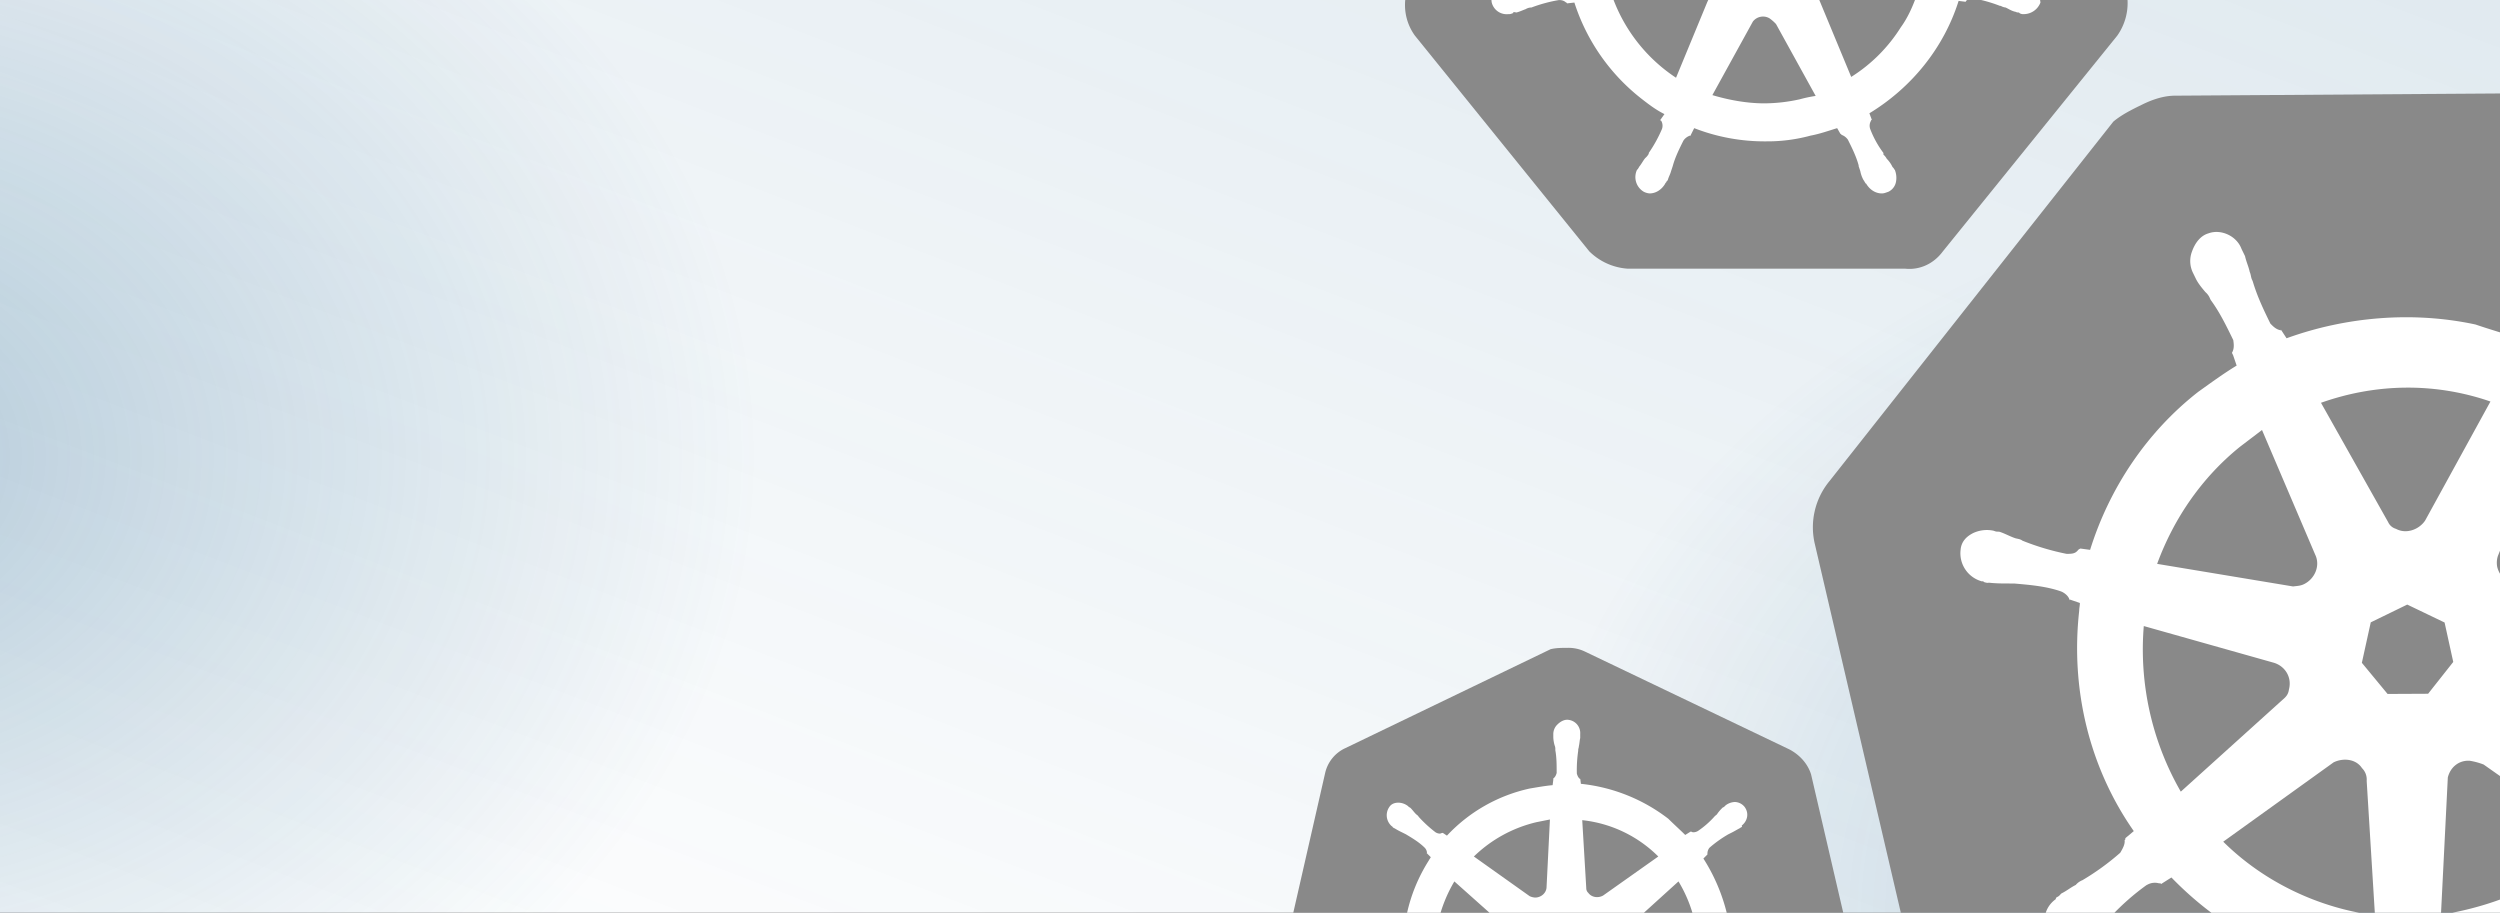 <svg xmlns="http://www.w3.org/2000/svg" xmlns:xlink="http://www.w3.org/1999/xlink" width="1920" height="701" viewBox="0 0 1920 701"><rect x="0" y="0" width="1920" height="701" fill="#333333" stroke="none"/><defs><linearGradient id="a" x1="3.14" x2="-0.03" y1="-1.956" y2="1.026" gradientUnits="objectBoundingBox"><stop offset="0" stop-color="#195f8c" stop-opacity="0.392"/><stop offset="1" stop-color="#195f8c" stop-opacity="0"/></linearGradient><radialGradient id="b" cx="0.5" cy="0.5" r="0.5" gradientUnits="objectBoundingBox"><stop offset="0" stop-color="#195f8c" stop-opacity="0.306"/><stop offset="1" stop-color="#195f8c" stop-opacity="0"/></radialGradient><clipPath id="e"><path d="M0 0h1920v701H0z"/></clipPath></defs><g id="d" clip-path="url(#e)"><path fill="#fff" d="M0 0h1920v701H0z"/><g transform="translate(-190 -242)"><path fill="url(#a)" d="M0 0h1920v701H0z" transform="translate(190 242)"/><ellipse cx="713" cy="573.5" fill="url(#b)" rx="713" ry="573.5" transform="translate(-655 19)"/><ellipse cx="713" cy="573.5" fill="url(#b)" rx="713" ry="573.5" transform="translate(1360 370)"/></g><g style="mix-blend-mode:color-burn;isolation:isolate" transform="translate(1079.048 -329.939)"><path fill="#898989" d="M506.4 119.3c-3.17-10.15-10.79-18.4-20.3-23.47L292.53 3.17C287.46.64 281.75 0 276.67 0s-10.78 0-15.86 1.27L67.25 94.56a34.1 34.1 0 0 0-19.04 23.48L.61 326.82A40 40 0 0 0 7.6 357.3l133.9 165.63a46.2 46.2 0 0 0 29.2 13.33h213.22c11.43 1.27 22.21-3.81 29.2-13.33l133.9-165.63a43.3 43.3 0 0 0 7.6-30.47z"/><path fill="#fff" d="M476.58 318.58c-.64 0-1.27 0-1.27-.64s-1.27-.63-2.54-.63a31 31 0 0 0-7.61-.64 8 8 0 0 1-3.81-.63h-.64a128 128 0 0 1-21.57-3.81 7.7 7.7 0 0 1-4.45-4.44l-5.07-1.27c2.54-18.4 1.27-37.45-2.54-55.85a172 172 0 0 0-22.21-52.04l3.8-3.8v-.64c0-1.9.64-4.44 1.9-5.71a114 114 0 0 1 17.77-12.7l3.81-1.9c2.54-1.26 4.44-2.53 6.98-3.8.64-.64 1.27-.64 1.9-1.27s0-.64 0-1.27c5.72-4.44 6.98-12.06 2.54-17.77a12 12 0 0 0-8.88-4.44 15 15 0 0 0-8.88 3.17l-.64.64c-.63.63-1.26 1.27-1.9 1.27a41 41 0 0 0-5.07 5.7c-.64 1.28-1.9 1.9-2.54 2.54a84 84 0 0 1-15.87 13.97 9 9 0 0 1-3.8 1.27 3.8 3.8 0 0 1-2.54-.64h-.64l-5.07 3.17c-5.08-5.07-10.8-10.15-15.87-15.23-23.48-18.4-52.67-29.82-82.5-33l-.63-5.07v.63c-1.9-1.27-2.54-3.17-3.18-5.08 0-6.98 0-13.96 1.27-21.57v-.64c0-1.27.64-2.54.64-3.8.63-2.55.63-5.08 1.27-7.62v-3.81c.63-6.35-4.45-12.7-10.8-13.33-3.8-.63-7.6 1.27-10.78 4.45a12.5 12.5 0 0 0-3.8 8.88v3.17a32 32 0 0 0 1.26 7.62 8 8 0 0 1 .64 3.8v.64c1.27 6.98 1.27 13.96 1.27 21.58-.64 1.9-1.27 3.8-3.18 5.07v1.27l-.63 5.08c-6.98.63-13.96 1.9-21.58 3.17-29.83 6.35-57.11 22.21-78.06 44.43l-3.8-2.54h-.64c-.64 0-1.27.63-2.54.63a9 9 0 0 1-3.8-1.27 117 117 0 0 1-15.87-14.6c-.64-1.27-1.9-1.9-2.54-2.54-1.9-1.9-3.17-3.8-5.08-5.7-.63-.64-1.27-.64-1.9-1.28l-.63-.63a15 15 0 0 0-8.89-3.17c-3.8 0-6.98 1.26-8.88 4.44a13.65 13.65 0 0 0 2.53 17.77.6.6 0 0 1 .63.64s1.27 1.27 1.9 1.27a69 69 0 0 0 6.99 3.8l3.8 1.9c6.35 3.81 12.7 7.62 17.77 12.7 1.27 1.27 2.54 3.8 1.9 5.7v-.63l3.81 3.81c-.63 1.27-1.27 1.9-1.9 3.17-19.67 31.1-27.92 67.9-22.21 104.08l-5.08 1.27a.6.6 0 0 1-.63.63c-.64 1.9-2.54 3.18-4.44 4.45a118 118 0 0 1-21.58 3.8 8 8 0 0 0-3.81.64c-2.54 0-5.08.63-7.61.63-.64 0-1.27.64-2.54.64-.64 0-.64 0-1.27.63a12.4 12.4 0 0 0-10.16 14.6 11.8 11.8 0 0 0 12.7 8.89 5.7 5.7 0 0 0 3.17-.64c.63 0 .63 0 .63-.63s1.9 0 2.54 0c2.54-.64 5.08-1.9 6.98-2.54a9 9 0 0 1 3.81-1.27h.64a113 113 0 0 1 20.94-5.7h.64a7.2 7.2 0 0 1 5.07 1.9.6.6 0 0 1 .64.63l5.71-.64a153 153 0 0 0 52.04 74.25c5.71 4.44 10.79 8.25 17.13 11.42l-3.17 4.45a.6.6 0 0 0 .64.63 7.5 7.5 0 0 1 .63 6.35 104 104 0 0 1-10.15 18.4v.63a11 11 0 0 1-2.54 3.17c-1.27 1.27-2.54 3.81-4.44 6.35-.64.64-.64 1.27-1.27 1.9a.6.6 0 0 1-.64.64 13.06 13.06 0 0 0 5.08 17.13 12 12 0 0 0 4.44 1.27c5.08 0 9.52-3.17 12.06-7.62a.6.6 0 0 1 .63-.63c0-.64.64-1.27 1.27-1.9.64-2.54 1.9-4.44 2.54-6.98l1.27-3.81c1.9-6.98 5.08-13.33 8.25-19.67a10 10 0 0 1 5.08-3.81c.63 0 .63 0 .63-.64l2.54-5.07a149 149 0 0 0 55.21 10.15 127 127 0 0 0 34.27-4.44c6.98-1.27 13.96-3.8 20.3-5.71l2.55 4.44c.63 0 .63 0 .63.63a10 10 0 0 1 5.08 3.81c3.17 6.35 6.34 12.7 8.25 19.67v.64l1.27 3.8a23 23 0 0 0 2.54 6.99c.63.63.63 1.27 1.26 1.9a.6.6 0 0 0 .64.63c2.54 4.45 6.98 7.62 12.06 7.62 1.9 0 3.17-.64 5.07-1.27a10.6 10.6 0 0 0 5.7-6.97 16.3 16.3 0 0 0-.63-9.52.6.6 0 0 0-.63-.64c0-.63-.64-1.27-1.27-1.9a23 23 0 0 0-4.44-6.34 11 11 0 0 0-2.54-3.18v-1.27a75 75 0 0 1-10.15-18.4 7.5 7.5 0 0 1 .63-6.34.6.6 0 0 1 .64-.64l-1.9-5.08c32.36-19.67 57.11-50.13 68.53-86.3l5.08.63a.6.6 0 0 0 .64-.63 7.2 7.2 0 0 1 5.07-1.9h.64a107 107 0 0 1 20.3 5.7h.64a9 9 0 0 0 3.8 1.28c2.55 1.27 4.45 2.54 6.99 3.17.64 0 1.27.64 2.54.64.63 0 .63 0 1.27.63a5.7 5.7 0 0 0 3.17.64 13.8 13.8 0 0 0 12.7-8.89 15 15 0 0 0-11.43-13.33m-183.4-19.68-17.14 8.25-17.14-8.25-4.44-18.4 12.06-15.23h19.04l12.06 15.23Zm103.44-41.25a122 122 0 0 1 2.54 39.98l-60.3-17.13c-5.7-1.27-8.88-6.98-7.6-12.7a10 10 0 0 1 2.53-4.43l47.6-43.16a129 129 0 0 1 15.23 37.44m-34.27-60.92-52.04 36.8c-4.44 2.55-10.79 1.9-13.96-2.53a5.8 5.8 0 0 1-1.9-4.44l-3.81-64.1a119.4 119.4 0 0 1 71.71 34.27m-114.87-32.37 12.7-2.53-3.18 63.46c0 5.7-5.07 10.15-10.79 10.15-1.9 0-3.17-.63-5.07-1.27l-52.68-37.44a126 126 0 0 1 59.02-32.37m-77.42 55.85 46.96 41.88a10.2 10.2 0 0 1 1.27 14.6c-1.27 1.9-2.54 2.54-5.08 3.18l-61.55 17.76a133.6 133.6 0 0 1 18.4-77.42m-10.79 107.25 62.83-10.79c5.08 0 10.15 3.17 10.79 8.25a7.5 7.5 0 0 1-.64 6.35l-24.11 58.38a125 125 0 0 1-48.87-62.19m144.06 78.7a128 128 0 0 1-27.29 3.16c-13.33 0-27.29-2.53-39.98-6.34l31.1-56.48a9.84 9.84 0 0 1 12.7-2.54 32 32 0 0 1 5.07 4.44l30.46 55.21a103 103 0 0 0-12.06 2.54m77.42-55.22a121 121 0 0 1-38.07 38.08l-24.75-59.66a10.3 10.3 0 0 1 5.7-12.06 19 19 0 0 1 5.72-1.27l63.46 10.79c-3.17 8.89-6.98 17.14-12.06 24.12"/></g><g style="mix-blend-mode:color-burn;isolation:isolate" transform="rotate(-25.97 1223.114 -2545.465)"><path fill="#898989" d="M829.24 195.37c-5.2-16.63-17.67-30.14-33.26-38.45L479.03 5.2c-8.3-4.16-17.66-5.2-25.97-5.2s-17.67 0-25.98 2.08L110.13 154.84a55.8 55.8 0 0 0-31.18 38.45L1.01 535.18a65.6 65.6 0 0 0 11.43 49.88l219.27 271.22c12.47 12.47 30.14 20.79 47.8 21.83h349.17c18.7 2.07 36.37-6.24 47.8-21.83l219.26-271.22a71 71 0 0 0 12.47-49.88z"/><path fill="#fff" d="M780.4 521.67c-1.04 0-2.08 0-2.08-1.04s-2.08-1.04-4.16-1.04a51 51 0 0 0-12.47-1.04 13 13 0 0 1-6.23-1.04h-1.04a210 210 0 0 1-35.34-6.23 12.6 12.6 0 0 1-7.27-7.28l-8.31-2.08c4.15-30.13 2.08-61.3-4.16-91.44a282 282 0 0 0-36.37-85.22l6.24-6.23v-1.04c0-3.12 1.03-7.28 3.11-9.35 9.36-8.32 18.7-14.55 29.1-20.79l6.24-3.12c4.16-2.07 7.27-4.15 11.43-6.23 1.04-1.04 2.08-1.04 3.12-2.08s0-1.04 0-2.08c9.35-7.27 11.43-19.74 4.15-29.1a20 20 0 0 0-14.54-7.27 25 25 0 0 0-14.55 5.2l-1.04 1.04c-1.04 1.04-2.08 2.08-3.12 2.08a67 67 0 0 0-8.31 9.35c-1.04 2.08-3.12 3.12-4.16 4.16a137 137 0 0 1-25.98 22.86c-2.08 1.04-4.16 2.08-6.23 2.08-1.04 0-3.12 0-4.16-1.04h-1.04l-8.31 5.2c-8.32-8.32-17.67-16.63-25.98-24.94-38.46-30.15-86.26-48.85-135.1-54.05l-1.04-8.31v1.04c-3.12-2.08-4.16-5.2-5.2-8.32 0-11.43 0-22.86 2.08-35.33v-1.04c0-2.07 1.04-4.15 1.04-6.23 1.04-4.16 1.04-8.31 2.07-12.47v-6.24c1.04-10.39-7.27-20.78-17.66-21.82-6.24-1.04-12.47 2.08-17.67 7.27a20.5 20.5 0 0 0-6.23 14.55v5.2c0 4.16 1.04 8.31 2.08 12.47a13 13 0 0 1 1.04 6.23v1.04c2.08 11.43 2.08 22.86 2.08 35.33-1.04 3.12-2.08 6.24-5.2 8.32v2.07l-1.04 8.32c-11.43 1.04-22.86 3.11-35.33 5.2-48.84 10.39-93.53 36.37-127.82 72.74l-6.24-4.16h-1.03c-1.04 0-2.08 1.04-4.16 1.04s-4.15-1.04-6.23-2.08a192 192 0 0 1-25.98-23.9c-1.04-2.07-3.12-3.11-4.16-4.15-3.12-3.12-5.2-6.24-8.31-9.36-1.04-1.04-2.08-1.04-3.12-2.07l-1.04-1.04a25 25 0 0 0-14.55-5.2c-6.23 0-11.43 2.07-14.54 7.27a22.35 22.35 0 0 0 4.15 29.1 1 1 0 0 1 1.04 1.04s2.08 2.08 3.12 2.08a113 113 0 0 0 11.43 6.23l6.24 3.12c10.39 6.24 20.78 12.47 29.1 20.78 2.07 2.08 4.15 6.24 3.11 9.36v-1.04l6.24 6.23c-1.04 2.08-2.08 3.12-3.12 5.2-32.22 50.92-45.73 111.2-36.38 170.43l-8.31 2.07a1 1 0 0 1-1.04 1.04c-1.04 3.12-4.16 5.2-7.27 7.28a193 193 0 0 1-35.33 6.23 13 13 0 0 0-6.24 1.04c-4.16 0-8.31 1.04-12.47 1.04-1.04 0-2.08 1.04-4.16 1.04-1.04 0-1.04 0-2.07 1.04a20.3 20.3 0 0 0-16.63 23.9c2.08 9.35 11.43 15.59 20.78 14.55a9.4 9.4 0 0 0 5.2-1.04c1.04 0 1.04 0 1.04-1.04s3.12 0 4.16 0c4.15-1.04 8.3-3.12 11.43-4.16 2.08-1.04 4.15-2.07 6.23-2.07h1.04a185 185 0 0 1 34.3-9.36h1.03a11.8 11.8 0 0 1 8.31 3.12 1 1 0 0 1 1.04 1.04l9.35-1.04c15.6 47.8 44.69 90.4 85.22 121.58 9.35 7.28 17.66 13.51 28.06 18.7l-5.2 7.28a1 1 0 0 0 1.03 1.04 12.3 12.3 0 0 1 1.04 10.4c-4.15 10.39-10.39 20.78-16.62 30.13v1.04c-1.04 2.08-2.08 3.12-4.16 5.2s-4.16 6.23-7.27 10.4c-1.04 1.03-1.04 2.07-2.08 3.1a1 1 0 0 1-1.04 1.05c-5.2 10.39-1.04 22.86 8.31 28.06a19 19 0 0 0 7.28 2.07c8.3 0 15.58-5.2 19.74-12.47a1 1 0 0 1 1.04-1.03c0-1.04 1.04-2.08 2.08-3.12 1.04-4.16 3.11-7.28 4.15-11.43l2.08-6.24c3.12-11.43 8.31-21.82 13.51-32.21a16 16 0 0 1 8.31-6.24c1.04 0 1.04 0 1.04-1.04l4.16-8.31c29.1 11.43 59.23 16.63 90.4 16.63a208 208 0 0 0 56.12-7.28c11.43-2.07 22.87-6.23 33.26-9.35l4.15 7.27c1.04 0 1.04 0 1.04 1.04a16 16 0 0 1 8.32 6.24c5.2 10.39 10.39 20.78 13.5 32.21v1.04l2.08 6.24c1.04 4.15 2.08 8.3 4.16 11.43 1.04 1.04 1.04 2.08 2.08 3.12a1 1 0 0 0 1.04 1.03c4.15 7.28 11.43 12.47 19.74 12.47 3.12 0 5.2-1.03 8.31-2.07 4.16-2.08 8.32-6.24 9.36-11.43a26.7 26.7 0 0 0-1.04-15.6 1 1 0 0 0-1.04-1.03c0-1.04-1.04-2.08-2.08-3.12a37 37 0 0 0-7.27-10.4c-1.04-2.07-2.08-3.11-4.16-5.2v-2.07c-7.27-9.35-12.47-19.74-16.63-30.14a12.3 12.3 0 0 1 1.05-10.39 1 1 0 0 1 1.04-1.04l-3.12-8.31c53-32.21 93.53-82.1 112.23-141.33l8.32 1.04a1 1 0 0 0 1.04-1.04 11.8 11.8 0 0 1 8.3-3.12h1.05a175 175 0 0 1 33.25 9.36h1.04c2.08 1.04 4.16 2.07 6.24 2.07 4.15 2.08 7.27 4.16 11.43 5.2 1.04 0 2.07 1.04 4.15 1.04 1.04 0 1.04 0 2.08 1.04a9.4 9.4 0 0 0 5.2 1.04 22.6 22.6 0 0 0 20.79-14.55 24.5 24.5 0 0 0-18.71-21.82m-300.33-32.22-28.05 13.51-28.06-13.5-7.28-30.15 19.75-24.94h31.17l19.75 24.94Zm169.39-67.54a199 199 0 0 1 4.15 65.46l-98.72-28.06c-9.35-2.08-14.54-11.43-12.47-20.78a17 17 0 0 1 4.16-7.28l77.94-70.66a211 211 0 0 1 24.94 61.31Zm-56.12-99.76-85.21 60.27c-7.28 4.15-17.67 3.12-22.86-4.16a9.4 9.4 0 0 1-3.12-7.27l-6.24-104.96c45.73 5.2 86.25 24.94 117.43 56.12m-188.1-53 20.8-4.16-5.2 103.92c0 9.36-8.31 16.63-17.67 16.63-3.11 0-5.2-1.04-8.3-2.08l-86.26-61.31c27.02-25.98 60.27-44.69 96.64-53ZM278.48 360.6l76.9 68.58c7.27 6.24 8.31 16.63 2.08 23.9-2.08 3.12-4.16 4.16-8.32 5.2l-100.8 29.1a219 219 0 0 1 30.14-126.79Zm-17.67 175.6 102.88-17.66c8.3 0 16.62 5.2 17.66 13.5a12.3 12.3 0 0 1-1.04 10.4l-39.49 95.6c-36.37-23.9-65.46-60.27-80.01-101.84M496.7 665.07a210 210 0 0 1-44.68 5.2c-21.83 0-44.69-4.15-65.47-10.39l50.92-92.49c5.2-6.23 13.5-8.3 20.78-4.15a52 52 0 0 1 8.31 7.27l49.89 90.4a169 169 0 0 0-19.75 4.16m126.78-90.4A198.4 198.4 0 0 1 561.13 637l-40.53-97.68a16.9 16.9 0 0 1 9.35-19.74c3.12-1.04 6.24-2.08 9.36-2.08l103.91 17.66c-5.2 14.56-11.43 28.06-19.74 39.5"/></g><g style="mix-blend-mode:color-burn;isolation:isolate" transform="translate(978.426 497.553)"><path fill="#898989" d="M412.48 97.18c-2.58-8.27-8.78-15-16.54-19.13L238.28 2.6A29 29 0 0 0 225.36 0c-4.13 0-8.79 0-12.92 1.03L54.78 77.02a27.8 27.8 0 0 0-15.5 19.13L.5 266.2a32.6 32.6 0 0 0 5.69 24.81l109.07 134.92a37.6 37.6 0 0 0 23.78 10.85h173.68c9.3 1.03 18.09-3.1 23.78-10.85l109.07-134.92a35.3 35.3 0 0 0 6.2-24.81z"/><path fill="#fff" d="M388.19 259.49c-.52 0-1.04 0-1.04-.52s-1.03-.51-2.06-.51a25 25 0 0 0-6.2-.52 6.6 6.6 0 0 1-3.1-.52h-.52a105 105 0 0 1-17.58-3.1 6.2 6.2 0 0 1-3.61-3.62l-4.14-1.03c2.07-14.99 1.03-30.5-2.07-45.49a140 140 0 0 0-18.09-42.38l3.1-3.1v-.52a7.2 7.2 0 0 1 1.55-4.65 93 93 0 0 1 14.48-10.34l3.1-1.55c2.06-1.04 3.61-2.07 5.68-3.1.52-.52 1.04-.52 1.55-1.04s0-.51 0-1.03c4.65-3.62 5.69-9.82 2.07-14.47a10 10 0 0 0-7.24-3.62 12.4 12.4 0 0 0-7.23 2.58l-.52.52c-.52.52-1.03 1.03-1.55 1.03a33 33 0 0 0-4.14 4.66c-.51 1.03-1.55 1.55-2.06 2.06a68 68 0 0 1-12.93 11.37 7 7 0 0 1-3.1 1.03 3 3 0 0 1-2.07-.51h-.51l-4.14 2.58c-4.13-4.13-8.79-8.27-12.92-12.4a132.5 132.5 0 0 0-67.2-26.88l-.52-4.14v.52c-1.55-1.04-2.07-2.59-2.58-4.14a103 103 0 0 1 1.03-17.57v-.52c0-1.03.52-2.07.52-3.1.52-2.07.52-4.13 1.03-6.2v-3.1a10.23 10.23 0 0 0-8.79-10.85c-3.1-.52-6.2 1.03-8.78 3.61a10.2 10.2 0 0 0-3.1 7.24v2.58a26 26 0 0 0 1.03 6.2 6.6 6.6 0 0 1 .52 3.1v.52c1.03 5.68 1.03 11.37 1.03 17.57-.51 1.55-1.03 3.1-2.58 4.14v1.03l-.52 4.14c-5.69.51-11.37 1.55-17.57 2.58a123 123 0 0 0-63.59 36.19l-3.1-2.07h-.51c-.52 0-1.04.52-2.07.52a7 7 0 0 1-3.1-1.04 95 95 0 0 1-12.93-11.88c-.51-1.04-1.55-1.56-2.07-2.07-1.55-1.55-2.58-3.1-4.13-4.65-.52-.52-1.03-.52-1.55-1.04l-.52-.52a12.4 12.4 0 0 0-7.24-2.58c-3.1 0-5.68 1.03-7.23 3.62a11.1 11.1 0 0 0 2.07 14.47.5.5 0 0 1 .51.52s1.04 1.03 1.55 1.03a56 56 0 0 0 5.69 3.1l3.1 1.55c5.17 3.1 10.34 6.2 14.47 10.34 1.04 1.03 2.07 3.1 1.55 4.65v-.52l3.1 3.1c-.51 1.04-1.03 1.55-1.55 2.59-16.02 25.33-22.74 55.3-18.09 84.77l-4.13 1.04a.5.5 0 0 1-.52.51c-.52 1.55-2.07 2.59-3.62 3.62a96 96 0 0 1-17.57 3.1 6.6 6.6 0 0 0-3.1.52c-2.07 0-4.14.52-6.2.52-.52 0-1.04.51-2.07.51-.52 0-.52 0-1.04.52a10.1 10.1 0 0 0-8.27 11.89 9.6 9.6 0 0 0 10.34 7.24 4.7 4.7 0 0 0 2.59-.52c.51 0 .51 0 .51-.52s1.55 0 2.07 0c2.07-.52 4.14-1.55 5.69-2.07a7 7 0 0 1 3.1-1.03h.51a92 92 0 0 1 17.06-4.65h.52a6 6 0 0 1 4.13 1.55.5.5 0 0 1 .52.52l4.65-.52a125 125 0 0 0 42.4 60.48 82 82 0 0 0 13.95 9.3l-2.59 3.62a.5.5 0 0 0 .52.51 6.1 6.1 0 0 1 .52 5.17 85 85 0 0 1-8.27 15v.5a9 9 0 0 1-2.07 2.6c-1.04 1.03-2.07 3.1-3.62 5.16-.52.52-.52 1.04-1.03 1.55a.5.5 0 0 1-.52.52 10.64 10.64 0 0 0 4.13 13.96 10 10 0 0 0 3.62 1.03 11.6 11.6 0 0 0 9.82-6.2.5.5 0 0 1 .52-.52c0-.51.52-1.03 1.03-1.55.52-2.06 1.55-3.61 2.07-5.68l1.04-3.1c1.55-5.69 4.13-10.86 6.72-16.03a8 8 0 0 1 4.13-3.1c.52 0 .52 0 .52-.51l2.07-4.14a122 122 0 0 0 44.97 8.27 104 104 0 0 0 27.91-3.62c5.69-1.03 11.37-3.1 16.54-4.65l2.07 3.62c.52 0 .52 0 .52.52a8 8 0 0 1 4.13 3.1c2.59 5.17 5.17 10.34 6.72 16.02v.52l1.04 3.1a19 19 0 0 0 2.06 5.68c.52.52.52 1.04 1.04 1.55a.5.5 0 0 0 .51.52 11.6 11.6 0 0 0 9.82 6.2 12 12 0 0 0 4.14-1.03 8.7 8.7 0 0 0 4.65-5.69 13.3 13.3 0 0 0-.51-7.75.5.5 0 0 0-.52-.52c0-.52-.52-1.03-1.04-1.55a19 19 0 0 0-3.61-5.17 9 9 0 0 0-2.07-2.58v-1.04a61 61 0 0 1-8.27-14.99 6.1 6.1 0 0 1 .51-5.17.5.5 0 0 1 .52-.51l-1.55-4.14c26.36-16.02 46.52-40.83 55.83-70.3l4.13.52a.5.5 0 0 0 .52-.52 6 6 0 0 1 4.13-1.55h.52a87 87 0 0 1 16.54 4.65h.52a7 7 0 0 0 3.1 1.04 28 28 0 0 0 5.69 2.58c.51 0 1.03.52 2.06.52.52 0 .52 0 1.04.52a4.7 4.7 0 0 0 2.58.51 11.2 11.2 0 0 0 10.34-7.23 12.2 12.2 0 0 0-9.3-10.86ZM238.8 243.47l-13.96 6.72-13.95-6.72-3.62-15 9.82-12.4h15.5l9.83 12.4Zm84.26-33.6a99 99 0 0 1 2.06 32.56l-49.1-13.96a8.45 8.45 0 0 1-6.2-10.33 8.3 8.3 0 0 1 2.06-3.62l38.77-35.15a105 105 0 0 1 12.4 30.5Zm-27.92-49.63-42.38 29.98c-3.62 2.07-8.8 1.55-11.38-2.06a4.7 4.7 0 0 1-1.55-3.62l-3.1-52.21a97.3 97.3 0 0 1 58.41 27.91m-93.56-26.36 10.34-2.07-2.58 51.7c0 4.65-4.14 8.27-8.79 8.27a12 12 0 0 1-4.14-1.04l-42.9-30.5a102.7 102.7 0 0 1 48.07-26.36m-63.06 45.49 38.25 34.11a8.3 8.3 0 0 1 1.04 11.9c-1.04 1.55-2.07 2.06-4.14 2.58l-50.14 14.47a109 109 0 0 1 15-63.06m-8.79 87.36 51.18-8.79c4.13 0 8.27 2.59 8.78 6.72a6.1 6.1 0 0 1-.51 5.17l-19.65 47.56a101.7 101.7 0 0 1-39.8-50.66m117.34 64.1a105 105 0 0 1-22.23 2.59 116 116 0 0 1-32.56-5.17l25.33-46.02a8 8 0 0 1 10.33-2.07 26 26 0 0 1 4.14 3.62l24.81 44.97a84 84 0 0 0-9.82 2.07Zm63.06-44.97a99 99 0 0 1-31 31l-20.17-48.58a8.4 8.4 0 0 1 4.65-9.82 15 15 0 0 1 4.66-1.04l51.69 8.79a78 78 0 0 1-9.83 19.64Z"/></g></g></svg>